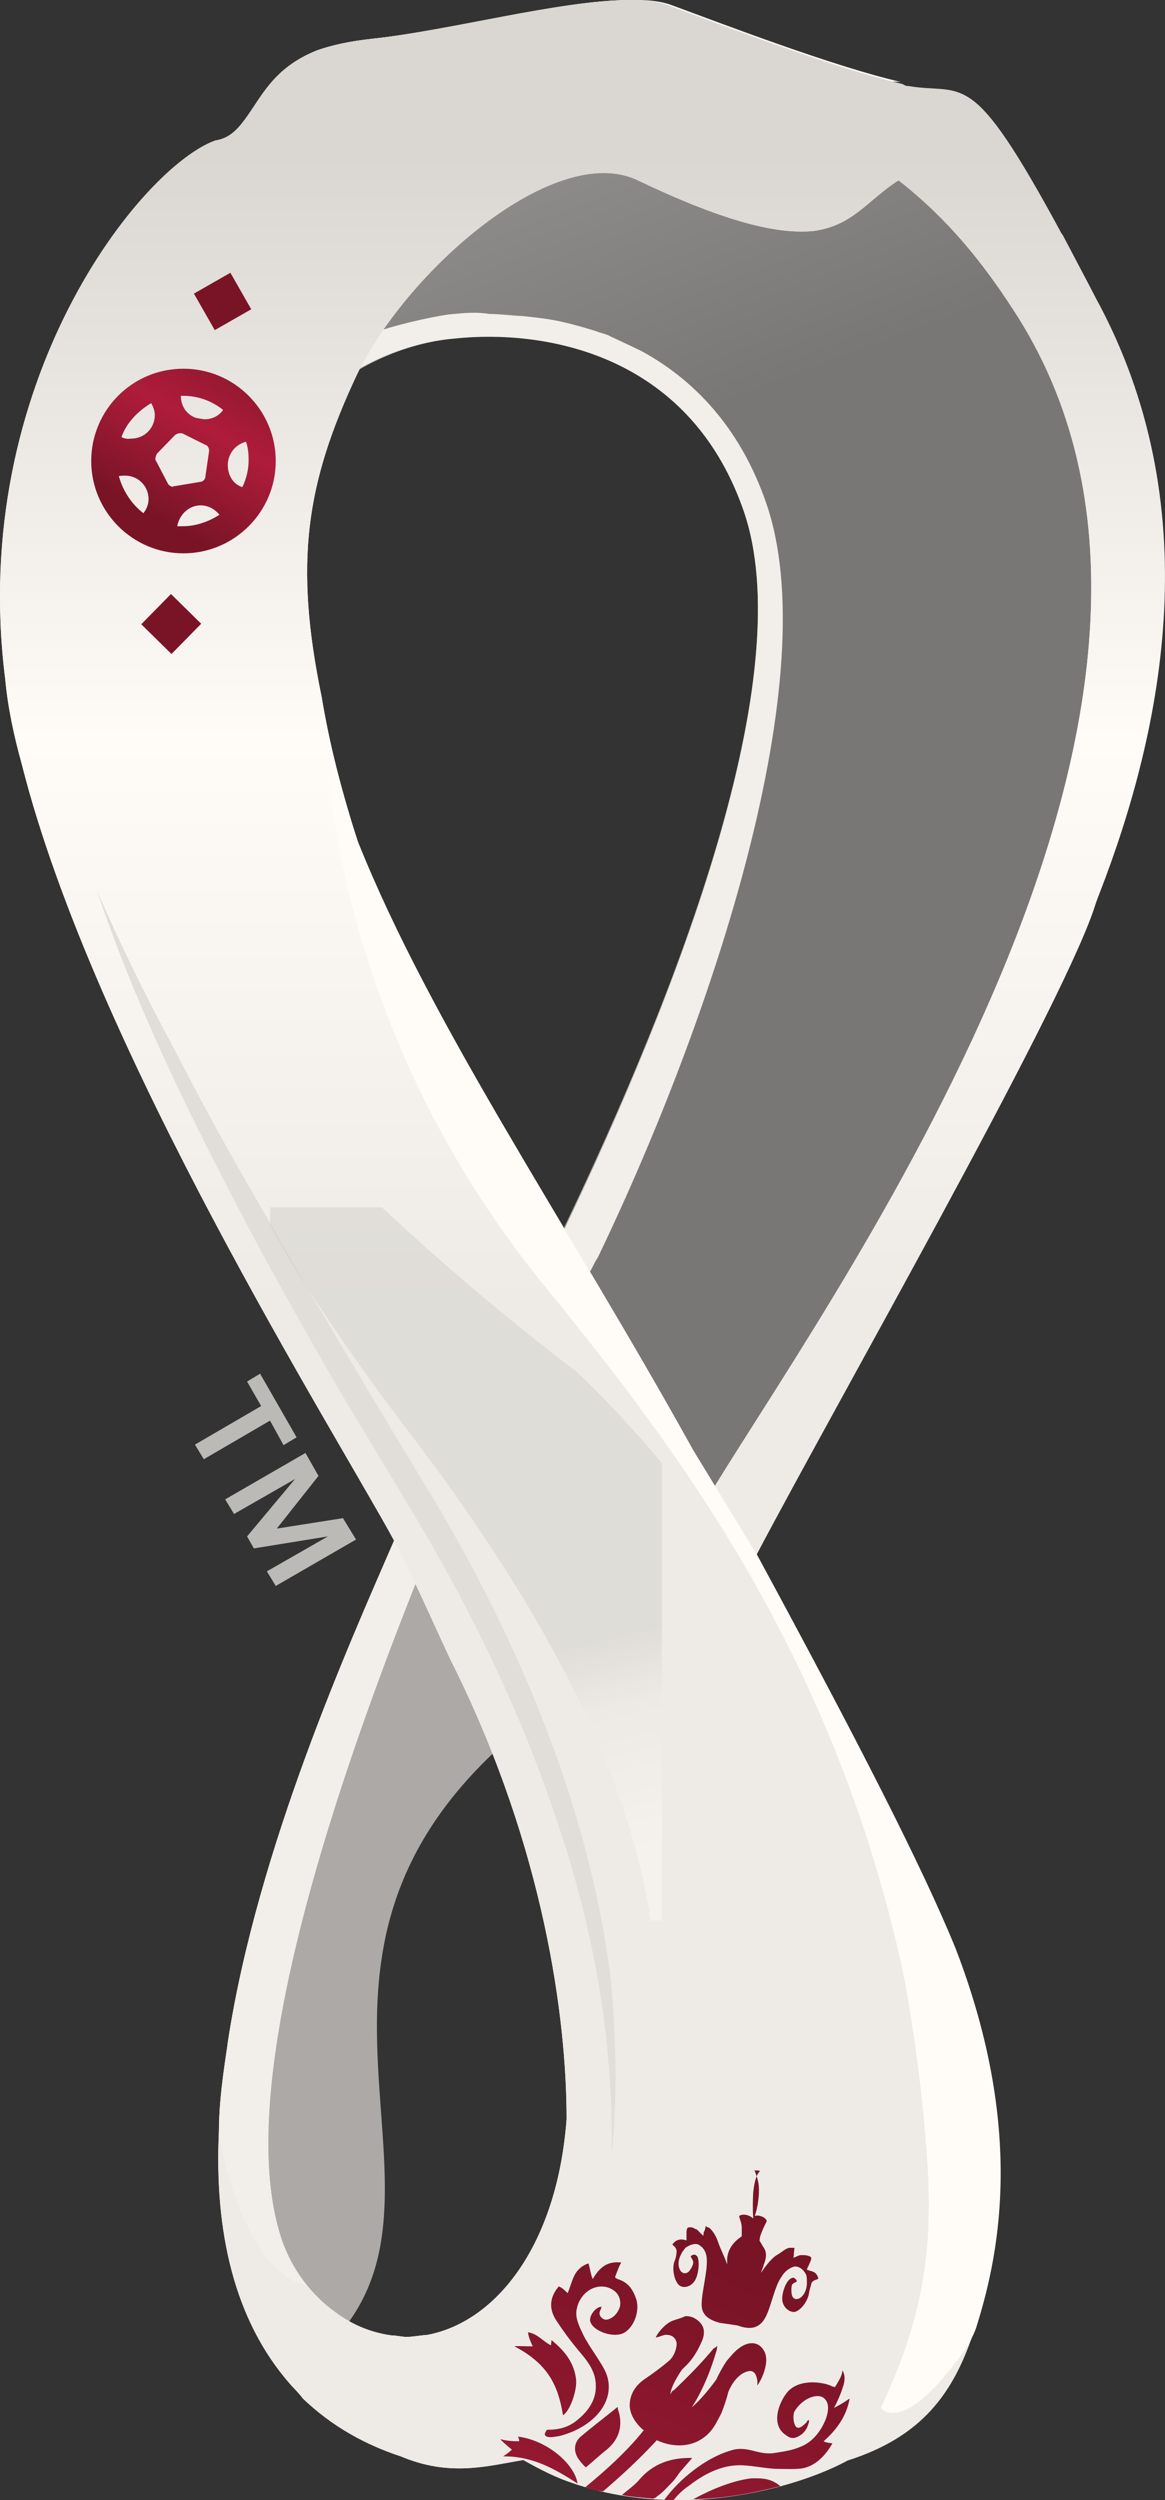 <?xml version="1.0" encoding="UTF-8"?>
<svg id="Layer_2" data-name="Layer 2" xmlns="http://www.w3.org/2000/svg" xmlns:xlink="http://www.w3.org/1999/xlink" viewBox="0 0 223.5 479.4">
  <rect x="0" y="0" width="223.5" height="479.4" fill="#333333" stroke="none"/>
  <defs>
    <style>
      .cls-1 {
        fill: url(#linear-gradient-2);
      }

      .cls-2 {
        clip-path: url(#clippath-11);
      }

      .cls-3 {
        fill: url(#linear-gradient-17);
      }

      .cls-4 {
        opacity: .43;
      }

      .cls-5 {
        fill: url(#linear-gradient-15);
      }

      .cls-6 {
        fill: url(#linear-gradient-14);
      }

      .cls-7 {
        fill: url(#linear-gradient-6);
      }

      .cls-8 {
        clip-path: url(#clippath-2);
      }

      .cls-9 {
        fill: #f2efea;
      }

      .cls-10 {
        clip-path: url(#clippath-6);
      }

      .cls-11 {
        fill: url(#linear-gradient-11);
      }

      .cls-12 {
        fill: #e1deda;
      }

      .cls-13 {
        clip-path: url(#clippath-7);
      }

      .cls-14 {
        clip-path: url(#clippath-1);
      }

      .cls-15 {
        clip-path: url(#clippath-4);
      }

      .cls-16 {
        fill: url(#linear-gradient-10);
      }

      .cls-17 {
        fill: #fffbf7;
      }

      .cls-18 {
        fill: url(#linear-gradient-16);
      }

      .cls-19 {
        fill: url(#linear-gradient-5);
      }

      .cls-20 {
        fill: #bbb8b5;
      }

      .cls-21 {
        clip-path: url(#clippath-9);
      }

      .cls-22 {
        clip-path: url(#clippath);
      }

      .cls-23 {
        fill: none;
      }

      .cls-24 {
        clip-path: url(#clippath-3);
      }

      .cls-25 {
        fill: url(#linear-gradient-7);
      }

      .cls-26 {
        fill: #bcbab7;
      }

      .cls-27 {
        clip-path: url(#clippath-8);
      }

      .cls-28 {
        fill: url(#linear-gradient-9);
      }

      .cls-29 {
        fill: #aca9a6;
      }

      .cls-30 {
        fill: url(#linear-gradient-3);
      }

      .cls-31 {
        clip-path: url(#clippath-5);
      }

      .cls-32 {
        fill: url(#linear-gradient);
      }

      .cls-33 {
        clip-path: url(#clippath-10);
      }

      .cls-34 {
        fill: url(#linear-gradient-4);
      }

      .cls-35 {
        fill: url(#linear-gradient-8);
      }

      .cls-36 {
        fill: #ccc9c6;
      }

      .cls-37 {
        fill: url(#linear-gradient-12);
      }

      .cls-38 {
        fill: url(#linear-gradient-13);
      }
    </style>
    <clipPath id="clippath">
      <path class="cls-23" d="M101.3,30.6h-1c-13.2,1.3-23.7,11.9-30.7,26.9h0c-2.5,5.2-4.5,10.9-6,17h0c1.5-1.3,3.5-2.7,5.7-4h0c4.7-2.7,11.2-5.2,18.5-5.8h0c16.5-1.7,44.4,2.5,55.1,32.6h0c11.4,31.8-12.9,93.7-34.4,138.6h0c10.5,18.2,16.9,29.7,28.7,49.1h0s51.3-78.1,51.9-79.3h0c16.4-32.7,25.3-73,22.9-105.2h0c-3.9-51.8-36.2-66.9-36.6-67.4h0c-.8,.4-1.7,.8-2.7,1.3h0c-11.4,6.8-11.7,17.7-51.4-1.2h0c-4.2-2-9.8-2.5-14.7-2.5h0c-2-.2-3.8-.2-5.3-.1"/>
    </clipPath>
    <linearGradient id="linear-gradient" x1="-2461.93" y1="-959.01" x2="-2459.64" y2="-959.01" gradientTransform="translate(51671.69 -53866.81) rotate(-67.66) scale(28.3)" gradientUnits="userSpaceOnUse">
      <stop offset="0" stop-color="#858380"/>
      <stop offset="1" stop-color="#a19f9c"/>
    </linearGradient>
    <clipPath id="clippath-1">
      <path class="cls-23" d="M101.3,30.6h-1c-13.2,1.3-23.7,11.9-30.7,26.9h0c-2.5,5.2-4.5,10.9-6,17h0c1.5-1.3,3.5-2.7,5.7-4h0c4.7-2.7,11.2-5.2,18.5-5.8h0c16.5-1.7,44.4,2.5,55.1,32.6h0c11.4,31.8-12.9,93.7-34.4,138.6h0c10.5,18.2,19.5,36.7,29.7,55.3h0s54.9-95.3,55.6-96.5h0c16.4-32.7,23.4-71.2,20.7-94.8h0c-2.7-24-7.4-32.7-13.3-41.6h0c-2-3.2-25.2-24.9-25.7-25.2h0c-.8,.4-1.7,.8-2.7,1.3h0c-11.4,6.8-11.7,17.7-51.4-1.2h0c-4.2-2-9.8-2.5-14.7-2.5h0c-2.1-.2-3.9-.2-5.4-.1"/>
    </clipPath>
    <linearGradient id="linear-gradient-2" x1="-2420.58" y1="-1082.29" x2="-2418.29" y2="-1082.29" gradientTransform="translate(-6295.95 108967.02) rotate(69.27) scale(41.17)" gradientUnits="userSpaceOnUse">
      <stop offset="0" stop-color="#9d9b98"/>
      <stop offset="1" stop-color="#797775"/>
    </linearGradient>
    <clipPath id="clippath-2">
      <path class="cls-23" d="M87.1,60.2c-2.2,.1-9.7,1.7-14.2,3.2h0l-2.5,3.9-1.5,3.4c4.7-2.7,11.2-5.2,18.5-5.8h0c16.5-1.7,44.4,2.5,55.1,32.6h0c11.4,31.8-12.9,93.7-34.4,138.6h0c-.5,1-1,2-1.3,2.8h0c3.5,2.8,6.2,5.2,6.2,5.2h0c.7-1,1-2,1.7-3h0c22.2-46.2,43.9-111.9,32.2-144.9h0c-4.5-12.9-12.5-22.6-23.5-28.7h0c-.7-.4-4.8-2.3-6.3-3h0c-.7-.4-1.3-.5-2.2-.8h0c-1.3-.5-5.7-1.7-6.3-1.8h0c-2.7-.7-5.5-1-8.4-1.3h0c-2.2-.1-4.4-.4-6.3-.4h0c-2.5-.4-4.6-.2-6.8,0"/>
    </clipPath>
    <linearGradient id="linear-gradient-3" x1="-2437.03" y1="-1092.2" x2="-2434.73" y2="-1092.2" gradientTransform="translate(-45550.13 101936.62) rotate(90) scale(41.81)" gradientUnits="userSpaceOnUse">
      <stop offset="0" stop-color="#f2efea"/>
      <stop offset="1" stop-color="#f2efea"/>
    </linearGradient>
    <linearGradient id="linear-gradient-4" x1="-2378.78" y1="-926.56" x2="-2376.48" y2="-926.56" gradientTransform="translate(40784.91 -8352.94) rotate(-32.93) scale(16.29)" gradientUnits="userSpaceOnUse">
      <stop offset="0" stop-color="#faf6f2"/>
      <stop offset="1" stop-color="#fffbf7"/>
    </linearGradient>
    <clipPath id="clippath-3">
      <path class="cls-23" d="M107.8,5.7c-.8,0-41.6,2.3-46.9,4h0c-8.4,3.4-10.5,8.9-13.8,13.3h0c-2,2.7-3.5,3.5-5.3,3.9h0c1.3-.4,2.8-.7,4.5-1h0c4.7-1.2,8.7-2.8,13.3-5h0c4.2-1.8,9-4,15.4-6.5h0c3.5-1.3,10.7-4,14.5-5.2h0c3.9-1,13.5-2.7,14.5-2.8h0c1.3-.1,3.9-.5,5.2-.7h-1.4"/>
    </clipPath>
    <linearGradient id="linear-gradient-5" x1="-2323.46" y1="-986.63" x2="-2321.17" y2="-986.63" gradientTransform="translate(36184.81 15364.15) scale(15.56)" gradientUnits="userSpaceOnUse">
      <stop offset="0" stop-color="#b0aeab"/>
      <stop offset="1" stop-color="#faf6f2"/>
    </linearGradient>
    <clipPath id="clippath-4">
      <path class="cls-23" d="M172.4,34.5c.1-.1,.4-.1,.5-.4h0c6.5-4.4,19.2-6.5,30.6,10.5h0c-16.7-28.2-32.2-25.6-48.3-23h0c-10.5,1.7-21.2,3.4-32.7-3.5h0c16,10.5,34.4,25.8,49.9,16.4"/>
    </clipPath>
    <linearGradient id="linear-gradient-6" x1="-2554.47" y1="-1029.8" x2="-2552.18" y2="-1029.8" gradientTransform="translate(-42276.15 -51377.2) rotate(-151.52) scale(24.22)" gradientUnits="userSpaceOnUse">
      <stop offset="0" stop-color="#fffbf7"/>
      <stop offset=".53" stop-color="#fffbf7"/>
      <stop offset="1" stop-color="#b4b2af"/>
    </linearGradient>
    <clipPath id="clippath-5">
      <path class="cls-23" d="M120.6,0c-13.3,.1-34.2,5.8-48.9,7.4h0c-4.7,.5-8.2,1.3-11,2.3h0c10.9-2.2,12,0,43-3.5h0c.1,0,4.2-.4,5.2-.5h0c7.2-.5,14.1,0,19.9,3.2h0c7.2,3.9,14.1,5.5,20.7,6.2h0c5,.5,9.7,.5,14.3,.5h0c3,0,6.2,0,9,.1h0c-12.4-2.8-33.6-10.9-43.9-14.7h0C127.1,.3,124.7,0,122.1,0h-1.5Z"/>
    </clipPath>
    <linearGradient id="linear-gradient-7" x1="-2376.91" y1="-1008.71" x2="-2374.62" y2="-1008.71" gradientTransform="translate(61756.61 26190.18) scale(25.96)" gradientUnits="userSpaceOnUse">
      <stop offset="0" stop-color="#ccc9c6"/>
      <stop offset="1" stop-color="#faf6f2"/>
    </linearGradient>
    <clipPath id="clippath-6">
      <path class="cls-23" d="M26.8,44.8C5.8,73.5,.6,120.1,9,144.8h0c10.7,31.5,15.5,47.3,42.1,89.5h0c2.5,3.9-13.7-60.8-17.2-76.5h0c-3.2-14.3-13-73.1,7.6-119.4h0c2-4.4,4.2-9,6.5-13h0c-8.3,4.4-15.3,11.4-21.2,19.4"/>
    </clipPath>
    <linearGradient id="linear-gradient-8" x1="-2442.7" y1="-1085.5" x2="-2440.41" y2="-1085.5" gradientTransform="translate(-59034.95 114663.24) rotate(93.3) scale(48.25)" gradientUnits="userSpaceOnUse">
      <stop offset="0" stop-color="#fffbf7"/>
      <stop offset="1" stop-color="#fffbf7"/>
    </linearGradient>
    <clipPath id="clippath-7">
      <path class="cls-23" d="M69.7,201.6c-.4-1.8-.7-2.8-.7-2.8h0c.2,0,.4,.9,.7,2.8m-1.3,81.1c1,1.8,1.8,3.2,2.8,4.8h0c.4,.7,.8,1.5,1.3,2.3h0c35.5,62.1,91.3,107.5,59.9,156.6h0c-2.8,4.4-5.7,8.9-10.5,13.2h0c5.7-4.7,10.1-4.2,14.1-3.5h0c4.2,.7,7.9,1.2,11.9-4.4h0c1.2-1.5,2.7-4,4-7.4h0c.7-1.7,1.3-3.6,2-6h0s17,23,33.7,6.3h0c5.7-18.7,7.9-46.9-17-77.5h0c-28.4-34.9-46.1-38.4-69-77.6h0c-18.2-31-29.1-76.1-31.8-87.8h0c2.6,12.6,12.3,63.6-1.4,81"/>
    </clipPath>
    <linearGradient id="linear-gradient-9" x1="-2383.77" y1="-1005.15" x2="-2381.48" y2="-1005.15" gradientTransform="translate(67811.94 28894.15) scale(28.42)" gradientUnits="userSpaceOnUse">
      <stop offset="0" stop-color="#dad7d3"/>
      <stop offset="1" stop-color="#faf6f2"/>
    </linearGradient>
    <clipPath id="clippath-8">
      <path class="cls-23" d="M35.2,59.1c-5.2,22.6-8.4,55.4-3.2,89.1h0c2.2,14.7,13.2,46.8,15.5,62.3h0c-6.3-49.4-29.7-143.9,45.6-179.8h0c-17.9,4.4-53.3,30.8-57.9,28.4"/>
    </clipPath>
    <linearGradient id="linear-gradient-10" x1="-2515.44" y1="-927.35" x2="-2513.15" y2="-927.35" gradientTransform="translate(14357.92 -45994.5) rotate(-93.03) scale(18.02)" gradientUnits="userSpaceOnUse">
      <stop offset="0" stop-color="#bbb8b5"/>
      <stop offset="1" stop-color="#faf6f2"/>
    </linearGradient>
    <clipPath id="clippath-9">
      <path class="cls-23" d="M120.6,0c-13.3,.1-34.2,5.8-48.9,7.4h0c-4.7,.5-8.2,1.3-11,2.3h0c-8.4,3.4-10.5,8.9-13.8,13.3h0c-2,2.7-3.5,3.5-5.3,3.9h-.2C27.2,31.9-6.2,73.3,1,130.2h0c.5,5.5,1.7,11,3.2,16.4h0c13.8,54.6,60.1,128,71.4,148.8h0c-8.4,19.4-26.2,58.9-31.9,96.2h0c-.1,1.3-1.7,9.8-1.7,17h0c-.9,19,2.8,36.3,13.8,48.7h0s2.2,2.3,2.2,2.5h0c5.7,5.5,12.2,9,18.9,11.2h0c9.5,4,16.7,1.8,23.5,.7h0c3.2,1.8,6.3,3.4,9.7,4.5h0c19.9,6.8,42.1,1.3,52.4-4.5h0c14.1-4.5,20.4-12.7,24.4-25.3h0c4-12,10.2-36.4-3.6-72.5h0c-6.3-15.7-18.9-40.1-38.2-75.7h0l-.1-.1c15.4-29.4,57-102.2,64.5-123.4h0c.4-1.2,.7-2.2,1.2-3.4h0c12.5-32.2,20.9-74.8-.7-114.3h0c-1-2-5-9.5-6.3-12h0c-.4-.5-.5-.8-.5-.8h0c-17.3-31.9-18.1-25.9-28.9-27.7h0c-.4,0-.8-.1-1.2-.4h0c-12.4-2.8-33.6-10.9-43.9-14.7h0c-1.8-.7-4.2-1-6.8-1h-1.7l-.1-.4h0Zm13.7,280.4c-.7-1.2-1.3-2.2-1.8-3.2h0c-23.9-43-49.7-80.5-63.8-115.7h0c-3.2-9.5-5.5-18.9-7-27.9h0c-5.3-25.7-3-40.9,6.7-61.6h0c9.5-20,38.1-45.1,54-37.4h0c17.6,8.4,27.2,10.3,33.6,9.7h0c6.2-.8,9.2-4.2,13.2-7.4h0c.8-.7,2.8-2.2,3.2-2.3h0c9.5,7.4,16.2,15.9,21.8,24.5h0c48.1,72.8-31.4,184.2-57.1,225.9h0c-1.7-3.1-2.8-4.6-2.8-4.6m-59.2,167.4c-3.6-.5-7.2-1.8-10.7-4.4h0c-4.8-3.4-8.4-8.4-10.3-13.8h0c-5.7-16.9-4.4-50.3,25.6-125.9h0c3.2,6.8,6,13.2,7.4,15.9h0c17.3,35,21.6,67.4,21.6,86.7h0c-1.8,24.2-13.5,38.9-26.7,41.4h0c-1.5,.1-2.8,.4-4.2,.4h0c-1.1-.1-1.9-.3-2.7-.3"/>
    </clipPath>
    <linearGradient id="linear-gradient-11" x1="-2448.97" y1="-1063.29" x2="-2446.67" y2="-1063.29" gradientTransform="translate(-102755.87 236965.69) rotate(90) scale(96.74)" gradientUnits="userSpaceOnUse">
      <stop offset="0" stop-color="#dad7d3"/>
      <stop offset=".51" stop-color="#fffbf7"/>
      <stop offset="1" stop-color="#eeebe7"/>
    </linearGradient>
    <clipPath id="clippath-10">
      <path class="cls-23" d="M121.3,0c-13.2,0-34.7,5.8-49.6,7.4h0c-4.7,.5-8.2,1.3-11,2.3h0c-8.4,3.4-10.5,8.9-13.8,13.3h0c-2,2.7-3.5,3.5-5.3,3.9h-.2C27.2,31.9-6.2,73.3,1,130.2h0c.5,5.5,1.7,11,3.2,16.4h0c13.8,54.6,60.1,128,71.4,148.8h0c-8.4,19.4-26.2,58.9-31.9,96.2h0c-.1,1.3-1.7,9.8-1.7,17h0c-.9,19,2.8,36.2,13.8,48.7h0s2.2,2.3,2.2,2.5h0c5.7,5.5,12.2,9,18.9,11.2h0c9.5,4,16.7,1.8,23.5,.7h0c3.2,1.8,6.3,3.4,9.7,4.5h0c6.7,2.3,13.7,3.2,20.5,3.2h0c13-.1,25.2-3.9,32-7.6h0c14.1-4.5,20.4-12.7,24.4-25.3h0c4-12,10.2-36.4-3.6-72.5h0c-6.3-15.7-18.9-40.1-38.2-75.7h0l-.1-.1c15.5-29.4,57.1-102.2,64.6-123.4h0c.4-1.2,.7-2.2,1.2-3.4h0c12.5-32.2,20.9-74.8-.7-114.3h0c-1-2-5-9.5-6.3-12h0c-.4-.5-.5-.8-.5-.8h0c-17.3-31.9-18.1-25.9-28.9-27.7h0c-.4,0-.8-.1-1.2-.4h0c-12.4-2.8-33.6-10.9-43.9-14.7h0c-2.4-1.1-4.9-1.5-8.1-1.5h0Zm13,280.4c-.7-1.2-1.3-2.2-1.8-3.2h0c-23.9-43-49.7-80.5-63.8-115.7h0c-3.2-9.5-5.5-18.9-7-27.9h0c-5.3-25.7-3-40.9,6.7-61.6h0c9.5-20,38.1-45.1,54-37.4h0c17.6,8.4,27.2,10.3,33.6,9.7h0c6.2-.8,9.2-4.2,13.2-7.4h0c.8-.7,2.8-2.2,3.2-2.3h0c9.5,7.4,16.2,15.9,21.8,24.5h0c48.1,72.8-31.4,184.2-57.1,225.9h0c-1.7-3.1-2.8-4.6-2.8-4.6m-59.2,167.4c-3.6-.5-7.2-1.8-10.7-4.4h0c-4.8-3.4-8.4-8.4-10.3-13.8h0c-5.7-16.9-4.4-50.3,25.6-125.9h0c3.2,6.8,6,13.2,7.4,15.9h0c17.3,35,21.6,67.4,21.6,86.7h0c-1.8,24.2-13.5,38.9-26.7,41.4h0c-1.5,.1-2.8,.4-4.2,.4h0c-1.1-.1-1.9-.3-2.7-.3"/>
    </clipPath>
    <linearGradient id="linear-gradient-12" x1="-2449.11" y1="-1063.29" x2="-2446.82" y2="-1063.29" gradientTransform="translate(-102755.72 236954.71) rotate(90) scale(96.74)" xlink:href="#linear-gradient-11"/>
    <clipPath id="clippath-11">
      <rect class="cls-23" x="51.8" y="231.5" width="75.2" height="136.8"/>
    </clipPath>
    <linearGradient id="linear-gradient-13" x1="-2485.12" y1="-1009.47" x2="-2482.83" y2="-1009.47" gradientTransform="translate(22730.81 -151855.92) rotate(-103.67) scale(57.4)" gradientUnits="userSpaceOnUse">
      <stop offset="0" stop-color="#faf6f2"/>
      <stop offset=".51" stop-color="#fffbf7"/>
      <stop offset=".68" stop-color="#fffbf7"/>
      <stop offset=".9" stop-color="#ebe7e3"/>
      <stop offset="1" stop-color="#ccc9c6"/>
    </linearGradient>
    <linearGradient id="linear-gradient-14" x1="-2474.13" y1="-1164.69" x2="-2471.84" y2="-1164.69" gradientTransform="translate(-40979.52 28473.47) rotate(120.09) scale(18.25)" gradientUnits="userSpaceOnUse">
      <stop offset="0" stop-color="#791426"/>
      <stop offset=".53" stop-color="#af1c3b"/>
      <stop offset="1" stop-color="#791426"/>
    </linearGradient>
    <linearGradient id="linear-gradient-15" x1="-2474.13" y1="-1164.4" x2="-2471.84" y2="-1164.4" gradientTransform="translate(-40985.53 28473.58) rotate(120.09) scale(18.25)" xlink:href="#linear-gradient-14"/>
    <linearGradient id="linear-gradient-16" x1="-2474.13" y1="-1165.11" x2="-2471.84" y2="-1165.11" gradientTransform="translate(-40973.32 28475.7) rotate(120.09) scale(18.25)" xlink:href="#linear-gradient-14"/>
    <linearGradient id="linear-gradient-17" x1="-2460.98" y1="-1014.29" x2="-2458.69" y2="-1014.29" gradientTransform="translate(168212.14 -166176.33) rotate(-67.17) scale(88.98)" xlink:href="#linear-gradient-14"/>
  </defs>
  <g id="Layer_1-2" data-name="Layer 1">
    <g id="g74">
      <path id="path76" class="cls-29" d="M96.5,334.42c-4.5-8.7-14.3-27.5-16.4-32-22.9,44.4-28.4,93.8-28.9,108.2,.1,11,0,27.7,15.5,34.9,20.9-28.3-15.5-70.3,29.8-111.1"/>
    </g>
    <g id="g78">
      <path id="path80" class="cls-29" d="M148.8,186.02c5.3-26.6,18.7-49.1,1.7-86-13.8-30.4-37.9-41.2-63.1-35.4h0c16.5-1.7,44.4,2.5,55.1,32.6,11.4,31.8-12.9,93.7-34.4,138.4-.5,1-1,2.2-1.5,3.2,10.5,18.2,19,33.9,29.2,52.3,0,0,13.8-22.2,19.5-32.4-11.4-27.1-9.7-56.2-6.5-72.7"/>
    </g>
    <g id="g82">
      <path id="path84" class="cls-26" d="M214.26,99.72v-4c-.1-4-.5-7.4-.8-10.2-.4-2.8-.8-4.8-1.3-6.3-2-6-6.8-13.2-12.2-20-10.7-13.5-24-25.9-24.5-26.2-.8,.4-1.7,.8-2.7,1.3-11.4,6.8-11.2,16.2-50.9-2.8-6-2.8-15.4-1-20.5-.7,39.9,29.5,84,28.3,112.9,68.9"/>
    </g>
    <g id="g86">
      <path id="path88" class="cls-36" d="M183.38,211.84c1.5-2.3,2.8-4.5,4.2-6.3,1.5-2.5,2.8-4.8,4.2-7.5,.7-1.2,1.2-2.3,1.8-3.5,16.4-32.7,20.9-71.2,20.7-94.8-20.4-59.3-80-32.9-99-69.8-.4,0-14.5,.8-14.9,.8,1,1.2,1.8,2.3,2.8,3.5,7.5,8.7,25.2,26.2,44.3,30.6,19,4.5,35,7.2,51.1,31.2,16,24-1,57.8-16,90.8-6,13.2-6.7,26.6-7.5,39.5,2.5-3.4,3-7.4,5.8-11.2,.9-1,1.7-2.1,2.5-3.3"/>
    </g>
    <g id="g90">
      <path id="path92" class="cls-20" d="M198.69,96.09c-16-24-32-26.7-51.1-31.2-19-4.5-36.7-22.1-44.3-30.6-1-1.2-2-2.3-2.8-3.5-13.2,1.3-23.7,11.9-30.7,26.9-2.5,5.2-4.5,10.9-6.2,16.9,5.3-4.5,14.2-8.9,24.2-9.8,25.2-5.7,49.1,5.2,63.1,35.4,16.9,36.9,3.6,59.4-1.8,86-3.4,16.5-5,45.6,6.7,72.8,4-7.2,8.5-17.2,19.5-32.4,.8-13.2,1.5-26.4,7.5-39.5,14.8-33.4,32-67.1,15.9-91"/>
    </g>
    <g class="cls-22">
      <g id="g96">
        <g id="g102">
          <g id="g138">
            <g id="g140">
              <path id="path148" class="cls-32" d="M101.3,30.6h-1c-13.2,1.3-23.7,11.9-30.7,26.9h0c-2.5,5.2-4.5,10.9-6,17h0c1.5-1.3,3.5-2.7,5.7-4h0c4.7-2.7,11.2-5.2,18.5-5.8h0c16.5-1.7,44.4,2.5,55.1,32.6h0c11.4,31.8-12.9,93.7-34.4,138.6h0c10.5,18.2,16.9,29.7,28.7,49.1h0s51.3-78.1,51.9-79.3h0c16.4-32.7,25.3-73,22.9-105.2h0c-3.9-51.8-36.2-66.9-36.6-67.4h0c-.8,.4-1.7,.8-2.7,1.3h0c-11.4,6.8-11.7,17.7-51.4-1.2h0c-4.2-2-9.8-2.5-14.7-2.5h0c-2-.2-3.8-.2-5.3-.1"/>
            </g>
          </g>
        </g>
      </g>
    </g>
    <g class="cls-14">
      <g id="g164">
        <g id="g170">
          <g id="g206">
            <g id="g208">
              <path id="path216" class="cls-1" d="M101.3,30.6h-1c-13.2,1.3-23.7,11.9-30.7,26.9h0c-2.5,5.2-4.5,10.9-6,17h0c1.5-1.3,3.5-2.7,5.7-4h0c4.7-2.7,11.2-5.2,18.5-5.8h0c16.5-1.7,44.4,2.5,55.1,32.6h0c11.4,31.8-12.9,93.7-34.4,138.6h0c10.5,18.2,19.5,36.7,29.7,55.3h0s54.9-95.3,55.6-96.5h0c16.4-32.7,23.4-71.2,20.7-94.8h0c-2.7-24-7.4-32.7-13.3-41.6h0c-2-3.2-25.2-24.9-25.7-25.2h0c-.8,.4-1.7,.8-2.7,1.3h0c-11.4,6.8-11.7,17.7-51.4-1.2h0c-4.2-2-9.8-2.5-14.7-2.5h0c-2.1-.2-3.9-.2-5.4-.1"/>
            </g>
          </g>
        </g>
      </g>
    </g>
    <g class="cls-8">
      <g id="g528">
        <g id="g534">
          <g id="g568">
            <g id="g570">
              <path id="path578" class="cls-30" d="M87.1,60.2c-2.2,.1-9.7,1.7-14.2,3.2h0l-2.5,3.9-1.5,3.4c4.7-2.7,11.2-5.2,18.5-5.8h0c16.5-1.7,44.4,2.5,55.1,32.6h0c11.4,31.8-12.9,93.7-34.4,138.6h0c-.5,1-1,2-1.3,2.8h0c3.5,2.8,6.2,5.2,6.2,5.2h0c.7-1,1-2,1.7-3h0c22.2-46.2,43.9-111.9,32.2-144.9h0c-4.5-12.9-12.5-22.6-23.5-28.7h0c-.7-.4-4.8-2.3-6.3-3h0c-.7-.4-1.3-.5-2.2-.8h0c-1.3-.5-5.7-1.7-6.3-1.8h0c-2.7-.7-5.5-1-8.4-1.3h0c-2.2-.1-4.4-.4-6.3-.4h0c-2.5-.4-4.6-.2-6.8,0"/>
            </g>
          </g>
        </g>
      </g>
    </g>
    <g id="g602">
      <g id="g608">
        <g id="g610">
          <path id="path618-8" class="cls-34" d="M84.2,12c-3.2,1.2-5.8,2.3-7.9,3.4h0c-25.7,14.2-33.1,28.4-34.2,29.6h0c-.7,5-1.8,8.7-2.3,14.9h0c4.7,2.5,27.7-2,43-14.1h0c1.8-1.7,3.9-3.2,6-4.5h0c.8-.7,1.5-1,2.2-1.5h0c.1,0,.1-.1,.4-.4h0c8.7-7.9,19-27,28.7-22.2h0c.8,.4,1.5,.7,2.3,1h0c-1.2-.7-2.3-1.3-3.5-2h0c-6.8-3.6-14.2-6.3-22.2-6.3h0c-3.9-.2-8.1,.7-12.5,2.1"/>
        </g>
      </g>
    </g>
    <g class="cls-24">
      <g id="g650">
        <g id="g656">
          <g id="g692-2">
            <g id="g694-3">
              <path id="path702" class="cls-19" d="M107.8,5.7c-.8,0-41.6,2.3-46.9,4h0c-8.4,3.4-10.5,8.9-13.8,13.3h0c-2,2.7-3.5,3.5-5.3,3.9h0c1.3-.4,2.8-.7,4.5-1h0c4.7-1.2,8.7-2.8,13.3-5h0c4.2-1.8,9-4,15.4-6.5h0c3.5-1.3,10.7-4,14.5-5.2h0c3.9-1,13.5-2.7,14.5-2.8h0c1.3-.1,3.9-.5,5.2-.7h-1.4"/>
            </g>
          </g>
        </g>
      </g>
    </g>
    <g class="cls-15">
      <g id="g734">
        <g id="g740">
          <g id="g780">
            <g id="g782">
              <path id="path792" class="cls-7" d="M172.4,34.5c.1-.1,.4-.1,.5-.4h0c6.5-4.4,19.2-6.5,30.6,10.5h0c-16.7-28.2-32.2-25.6-48.3-23h0c-10.5,1.7-21.2,3.4-32.7-3.5h0c16,10.5,34.4,25.8,49.9,16.4"/>
            </g>
          </g>
        </g>
      </g>
    </g>
    <g class="cls-31">
      <g id="g812-9">
        <g id="g818-2">
          <g id="g854">
            <g id="g856">
              <path id="path864" class="cls-25" d="M120.6,0c-13.3,.1-34.2,5.8-48.9,7.4h0c-4.7,.5-8.2,1.3-11,2.3h0c10.9-2.2,12,0,43-3.5h0c.1,0,4.2-.4,5.2-.5h0c7.2-.5,14.1,0,19.9,3.2h0c7.2,3.9,14.1,5.5,20.7,6.2h0c5,.5,9.7,.5,14.3,.5h0c3,0,6.2,0,9,.1h0c-12.4-2.8-33.6-10.9-43.9-14.7h0C127.1,.3,124.7,0,122.1,0h-1.5Z"/>
            </g>
          </g>
        </g>
      </g>
    </g>
    <g class="cls-10">
      <g id="g912">
        <g id="g918">
          <g id="g954">
            <g id="g956">
              <path id="path964" class="cls-35" d="M26.8,44.8C5.8,73.5,.6,120.1,9,144.8h0c10.7,31.5,15.5,47.3,42.1,89.5h0c2.5,3.9-13.7-60.8-17.2-76.5h0c-3.2-14.3-13-73.1,7.6-119.4h0c2-4.4,4.2-9,6.5-13h0c-8.3,4.4-15.3,11.4-21.2,19.4"/>
            </g>
          </g>
        </g>
      </g>
    </g>
    <g class="cls-13">
      <g id="g1012">
        <g id="g1018">
          <g id="g1054">
            <g id="g1056">
              <path id="path1064" class="cls-28" d="M69.7,201.6c-.4-1.8-.7-2.8-.7-2.8h0c.2,0,.4,.9,.7,2.8m-1.3,81.1c1,1.8,1.8,3.2,2.8,4.8h0c.4,.7,.8,1.5,1.3,2.3h0c35.5,62.1,91.3,107.5,59.9,156.6h0c-2.8,4.4-5.7,8.9-10.5,13.2h0c5.7-4.7,10.1-4.2,14.1-3.5h0c4.2,.7,7.9,1.2,11.9-4.4h0c1.2-1.5,2.7-4,4-7.4h0c.7-1.7,1.3-3.6,2-6h0s17,23,33.7,6.3h0c5.7-18.7,7.9-46.9-17-77.5h0c-28.4-34.9-46.1-38.4-69-77.6h0c-18.2-31-29.1-76.1-31.8-87.8h0c2.6,12.6,12.3,63.6-1.4,81"/>
            </g>
          </g>
        </g>
      </g>
    </g>
    <g class="cls-27">
      <g id="g1068">
        <g id="g1074-5">
          <g id="g1110">
            <g id="g1112">
              <path id="path1120" class="cls-16" d="M35.2,59.1c-5.2,22.6-8.4,55.4-3.2,89.1h0c2.2,14.7,13.2,46.8,15.5,62.3h0c-6.3-49.4-29.7-143.9,45.6-179.8h0c-17.9,4.4-53.3,30.8-57.9,28.4"/>
            </g>
          </g>
        </g>
      </g>
    </g>
    <g class="cls-21">
      <g id="g1124">
        <g id="g1130">
          <g id="g1170">
            <g id="g1172-6">
              <path id="path1182" class="cls-11" d="M120.6,0c-13.3,.1-34.2,5.8-48.9,7.4h0c-4.7,.5-8.2,1.3-11,2.3h0c-8.4,3.4-10.5,8.9-13.8,13.3h0c-2,2.7-3.5,3.5-5.3,3.9h-.2C27.2,31.9-6.2,73.3,1,130.2h0c.5,5.5,1.7,11,3.2,16.4h0c13.8,54.6,60.1,128,71.4,148.8h0c-8.4,19.4-26.2,58.9-31.9,96.2h0c-.1,1.3-1.7,9.8-1.7,17h0c-.9,19,2.8,36.3,13.8,48.7h0s2.2,2.3,2.2,2.5h0c5.7,5.5,12.2,9,18.9,11.2h0c9.5,4,16.7,1.8,23.5,.7h0c3.2,1.8,6.3,3.4,9.7,4.5h0c19.9,6.8,42.1,1.3,52.4-4.5h0c14.1-4.5,20.4-12.7,24.4-25.3h0c4-12,10.2-36.4-3.6-72.5h0c-6.3-15.7-18.9-40.1-38.2-75.7h0l-.1-.1c15.4-29.4,57-102.2,64.5-123.4h0c.4-1.2,.7-2.2,1.2-3.4h0c12.5-32.2,20.9-74.8-.7-114.3h0c-1-2-5-9.5-6.3-12h0c-.4-.5-.5-.8-.5-.8h0c-17.3-31.9-18.1-25.9-28.9-27.7h0c-.4,0-.8-.1-1.2-.4h0c-12.4-2.8-33.6-10.9-43.9-14.7h0c-1.8-.7-4.2-1-6.8-1h-1.7l-.1-.4h0Zm13.7,280.4c-.7-1.2-1.3-2.2-1.8-3.2h0c-23.9-43-49.7-80.5-63.8-115.7h0c-3.2-9.5-5.5-18.9-7-27.9h0c-5.3-25.7-3-40.9,6.7-61.6h0c9.5-20,38.1-45.1,54-37.4h0c17.6,8.4,27.2,10.3,33.6,9.7h0c6.2-.8,9.2-4.2,13.2-7.4h0c.8-.7,2.8-2.2,3.2-2.3h0c9.5,7.4,16.2,15.9,21.8,24.5h0c48.1,72.8-31.4,184.2-57.1,225.9h0c-1.7-3.1-2.8-4.6-2.8-4.6m-59.2,167.4c-3.6-.5-7.2-1.8-10.7-4.4h0c-4.8-3.4-8.4-8.4-10.3-13.8h0c-5.7-16.9-4.4-50.3,25.6-125.9h0c3.2,6.8,6,13.2,7.4,15.9h0c17.3,35,21.6,67.4,21.6,86.7h0c-1.8,24.2-13.5,38.9-26.7,41.4h0c-1.5,.1-2.8,.4-4.2,.4h0c-1.1-.1-1.9-.3-2.7-.3"/>
            </g>
          </g>
        </g>
      </g>
    </g>
    <g class="cls-33">
      <g id="g1186">
        <g id="g1192">
          <g id="g1232-4">
            <g id="g1234-8">
              <path id="path1244" class="cls-37" d="M121.3,0c-13.2,0-34.7,5.8-49.6,7.4h0c-4.7,.5-8.2,1.3-11,2.3h0c-8.4,3.4-10.5,8.9-13.8,13.3h0c-2,2.7-3.5,3.5-5.3,3.9h-.2C27.2,31.9-6.2,73.3,1,130.2h0c.5,5.5,1.7,11,3.2,16.4h0c13.8,54.6,60.1,128,71.4,148.8h0c-8.4,19.4-26.2,58.9-31.9,96.2h0c-.1,1.3-1.7,9.8-1.7,17h0c-.9,19,2.8,36.2,13.8,48.7h0s2.2,2.3,2.2,2.5h0c5.7,5.5,12.2,9,18.9,11.2h0c9.5,4,16.7,1.8,23.5,.7h0c3.2,1.8,6.3,3.4,9.7,4.5h0c6.7,2.3,13.7,3.2,20.5,3.2h0c13-.1,25.2-3.9,32-7.6h0c14.1-4.5,20.4-12.7,24.4-25.3h0c4-12,10.2-36.4-3.6-72.5h0c-6.3-15.7-18.9-40.1-38.2-75.7h0l-.1-.1c15.5-29.4,57.1-102.2,64.6-123.4h0c.4-1.2,.7-2.2,1.2-3.4h0c12.5-32.2,20.9-74.8-.7-114.3h0c-1-2-5-9.5-6.3-12h0c-.4-.5-.5-.8-.5-.8h0c-17.3-31.9-18.1-25.9-28.9-27.7h0c-.4,0-.8-.1-1.2-.4h0c-12.4-2.8-33.6-10.9-43.9-14.7h0c-2.4-1.1-4.9-1.5-8.1-1.5h0Zm13,280.4c-.7-1.2-1.3-2.2-1.8-3.2h0c-23.9-43-49.7-80.5-63.8-115.7h0c-3.2-9.5-5.5-18.9-7-27.9h0c-5.3-25.7-3-40.9,6.7-61.6h0c9.5-20,38.1-45.1,54-37.4h0c17.6,8.4,27.2,10.3,33.6,9.7h0c6.2-.8,9.2-4.2,13.2-7.4h0c.8-.7,2.8-2.2,3.2-2.3h0c9.5,7.4,16.2,15.9,21.8,24.5h0c48.1,72.8-31.4,184.2-57.1,225.9h0c-1.7-3.1-2.8-4.6-2.8-4.6m-59.2,167.4c-3.6-.5-7.2-1.8-10.7-4.4h0c-4.8-3.4-8.4-8.4-10.3-13.8h0c-5.7-16.9-4.4-50.3,25.6-125.9h0c3.2,6.8,6,13.2,7.4,15.9h0c17.3,35,21.6,67.4,21.6,86.7h0c-1.8,24.2-13.5,38.9-26.7,41.4h0c-1.5,.1-2.8,.4-4.2,.4h0c-1.1-.1-1.9-.3-2.7-.3"/>
            </g>
          </g>
        </g>
      </g>
    </g>
    <g id="g1248">
      <g id="g1254">
        <path id="path1256-2" class="cls-12" d="M117.31,413.23c.5-22.2-3.6-44.1-10.7-64.8-7-20.9-16.7-40.6-28-59.4-5.7-9.5-11.5-18.9-17-28.5-5.5-9.7-10.9-19.2-16-29.1-10.2-19.5-19.9-39.5-27-60.6,4.5,10.2,9.2,20,14.5,29.7,5,9.8,10.3,19.5,15.9,29.1,10.9,19.2,22.2,38.1,33.7,57,11.4,19,21,39.3,27.5,60.6,3.2,10.7,5.7,21.6,7,32.6,1,11.2,1.3,22.4,.1,33.4"/>
      </g>
      <g id="g1258">
        <g id="g1294-9">
          <g class="cls-2">
            <g id="g1292-7" class="cls-4">
              <g id="g1290-2">
                <g id="g1288-2">
                  <g id="g1286">
                    <g id="g1284">
                      <path id="path1282" class="cls-38" d="M33,200.7c5,9.8,10.3,19.5,15.9,29.1h0c2.2,4,4.5,7.9,6.7,11.9h0c6.5,10.3,13.8,21,21.8,31.5h0c36.7,47.8,59.8,96.2,43.3,143.1h0c-3,8.5-1.5,12.5,2.3,12.7h.5c10.5-.5,36.4-27,36.7-67.1h0v-2c-.4-27.5-12.5-61.1-49.6-96.9h0C52.8,219.2,18.5,170.9,18.5,170.9h0c4.5,10.2,9.3,20,14.5,29.8"/>
                    </g>
                  </g>
                </g>
              </g>
            </g>
          </g>
        </g>
      </g>
      <g id="g1296-0">
        <path id="path1298" class="cls-9" d="M79.64,303.76c-1.3-3-2.3-5.2-4-8.4-8.4,19.4-26.2,58.9-31.9,96.2-.1,1.3-1.7,9.8-1.7,17,.1,1.3,.4,2.5,.5,3.6,5,21.7,12.9,25.3,16.2,26.1-2-2.5-3.6-5.3-4.7-8.5-5.5-16.9-4.3-50.3,25.6-126"/>
      </g>
      <g id="g1300">
        <path id="path1302" class="cls-17" d="M183.36,373.69c-6.3-15.5-18.9-40.1-38.2-75.7l-.1-.1-12.6-20.7c-23.9-43-49.7-80.5-63.8-115.7-3-9.5-5.5-18.9-7-27.9v-.2c1.3,8.7,1,17.7,3.9,31.8,5.5,26.1,17.2,54.8,39,81.5,25.6,31.4,54.6,69.8,68.1,128.8,1.7,7.5,4.4,24.5,5.3,40.1,1.2,18.9-2.3,32-9,46.1,.1,.1,4.2,5.7,16-10.9,1-1.5,1.7-2.8,2.3-4.4,3.8-12.2,10-36.6-3.9-72.7"/>
      </g>
    </g>
    <g id="g1306">
      <g id="g1312">
        <g id="g1314">
          <path id="path1324" class="cls-6" d="M17.5,88.4c0,9.7,7.9,17.7,17.7,17.7h0c9.7,0,17.7-7.9,17.7-17.7h0c0-9.7-7.9-17.7-17.7-17.7h0c-9.9,0-17.7,8-17.7,17.7m20-8.3c-1.8-.7-2.8-2.3-2.8-4.2h.5c2.8,0,5.5,1,7.6,2.7h0c-.8,1.2-2.2,1.8-3.6,1.8h0c-.7-.1-1.2-.2-1.7-.3m-14.2,3.7c1-2.8,3.2-5,5.7-6.5h0c.4,.7,.7,1.5,.7,2.3h0c0,2.5-2,4.5-4.5,4.5h0c-.8,.1-1.4,0-1.9-.3m9,9.1l-2.3-4.4c-.4-.5-.1-1,.1-1.5h0l3.4-3.5c.4-.4,1-.5,1.5-.4h0l4.4,2.2c.5,.1,.8,.8,.7,1.3h0l-.7,4.8c0,.5-.5,1-1,1h0l-4.8,.8h-.2c-.4,.3-.7,0-1.1-.3m11.4-3.7c0-2.2,1.5-4,3.5-4.5h0c.4,1.2,.5,2.3,.5,3.5h0c0,1.8-.4,3.5-1.2,5.2h0c-1.7-.5-2.8-2.2-2.8-4.2m-20.9,2.1c.4-.1,.7-.1,1.2-.1h0c2.5,0,4.5,2,4.5,4.5h0c0,1-.4,2-1,2.7h0c-2.2-1.7-3.9-4.2-4.7-7.1m11.2,9.6c.4-2.2,2.2-4,4.5-4h0c1.5,0,2.8,.8,3.6,1.8h0c-2,1.3-4.5,2.2-7,2.2h-1.1"/>
        </g>
      </g>
    </g>
    <g id="g1328">
      <g id="g1334">
        <g id="g1336">
          <path id="path1346" class="cls-5" d="M37.2,56.3l4,7,7-4-4-7-7,4Z"/>
        </g>
      </g>
    </g>
    <g id="g1350-7">
      <g id="g1356-8">
        <g id="g1358-2">
          <path id="path1368" class="cls-18" d="M27.1,119.7l5.8,5.7,5.7-5.8-5.8-5.7-5.7,5.8Z"/>
        </g>
      </g>
    </g>
    <g id="g1372">
      <g id="g1378">
        <g id="g1380">
          <path id="path1390" class="cls-3" d="M145.7,416.4c-.7,.8-1,2.2-1.2,4h0c-.1,1.8-.1,3.4,0,5h0c-.7-.7-2-1-2.7-.5h0c.1,.7,.5,1.3,.5,2.2h0v1.7h0c-1.2,.8-2.7,2.2-2.8,4.4h0v1h0c-.5-1.5-1.3-3-1.7-4.2h0c-.4-1.2-1-2.2-1.7-2.8h0c-.1-.1-.5-.1-.7-.4h0c-.1,.4-.1,.8-.4,1.2h0c0,.1,0,.4-.1,.7h0c-.5-.5-.8-.8-1.2-1.2h0c-.4-.1-.7-.4-1-.4h0c-.8-.1-1,0-1,1.2h0v1.3h0c-1.8-.7-2.7,.7-2.7,.8h0c.4,.4,.7,.5,.8,1.2h0c0,.5-.1,1.3-.4,2h0c-.5,1.3-.1,3.6,.8,4.5h0c.7,.7,2,.5,2.8-.4h0c1-1,1.3-4,.8-5h0c-.4-.5-.7-.5-1.3-.1h0c.1,.4,.5,.8,.5,1.2h0c0,.5-.4,1.2-.8,1.7h0c-.5,.5-1,.5-1.5,.1h0c-.7-.8-.7-2.2,0-3.4h0c.1-.4,.7-1,.8-1.2h0c1-.7,2.2-1,2.8-.4h0c.8,.5,1.3,1.5,1.3,2.8h0c.1,2.3-1,6.2-1,8.5h0c0,2.2,1.7,3,3.5,3.5h0c.8,.1,2.8,.4,3.4,.5h0c2.2,.8,4,.7,5.2-1.3h0c1.2-2,1.8-6,3.2-8h0c.7-1.2,1.7-1.8,2.5-2h0c.8-.1,1.8,.5,2.3,1.7h0c.1,.4,.1,1,.1,1.5h0c0,1.3-.7,2.7-1.7,3h0c-.5,.1-1,0-1.2-.8h0c-.1-.5-.1-1.3,0-1.8h0c.1-.4,.7-.5,1-.8h0c-.4-.7-.7-.8-1.2-.5h0c-1,.5-2,3.4-1.5,4.7h0c.4,1.2,1.5,1.8,2.3,1.7h0c1.3-.4,2.5-2.2,2.7-3.6h0c.1-.7,.4-1.5,.5-2h0c.4-.5,.7-.5,1.2-.7h0s0-.1,.1-.1h0c-.4-1.5-1.3-1.3-2.2-1.7h0c.1-.5,.4-.8,.5-1.2h0c.5-1,.5-1.3-.4-1.5h0c-.4-.1-.7-.1-1.2-.1h0c-.5,0-1,.4-1.5,.5h0c.1-.4,.1-.5,.1-.7h0c0-.4,.1-.8,.1-1.2h-.9c-.8,.1-1.3,.7-2.3,1.3h0c-1,.5-2.2,2-3.2,3.5h0c.1-.5,.4-1,.5-1.5h0c.7-1.7,.5-2.7-.1-3.5h0l-.7-1.2c0-.1,.1-.4,.1-.7h0c.4-1.2,.8-2,1.3-3h0c-.1-.7-1.5-1.3-2.3-1h0c.5-1.5,.8-3.2,.8-5h0c0-1.7-.5-2.8-.8-3.6h0c0-.1-.1-.1-.4-.1h0c1.6-.1,1.4,.1,1.3,.2m-32,20.6c-.4-1-.5-2-.8-3h0c-1.3,.4-2.2,1.3-2.7,2.3h0c-.5,1-.8,2.2-1.3,3.4h0c-.5-.5-1-1-1.7-1.3h0c-1.7,2-2,4.2-.5,6.5h0c1.3,2,2.7,3.9,4.2,5.7h0c1.7,2,3.4,4,3.4,6.8h0c.1,2.5-1.2,4.7-3.4,6.5h0c-1.7,1.5-3.6,2-6,2h0s-.4,.7-.4,.8h0c.1,1,2,.5,2.8,.4h0c6.7-1.7,11-6.8,9-12h0c-.8-2-3.4-5.3-4.4-7.4h0c-.8-1.7-1.7-3.4-1.2-5.2h0c.5-2.3,2.7-4.5,5.5-4h0c1.7,.4,2.8,1.5,2.8,3.2h0c0,1-.8,2.3-1.8,2.8h0c-.7,.4-1.3,.4-1.8-.1h0c-.5-.5-.5-1-.1-1.7h0q0-.1,.1-.4h0c-1,0-2.3,1.5-2.2,2.7h0c.4,2,4.7,3.5,6.7,2.2h0c1.8-1.2,2.8-4,2.2-6.2h0c-.7-2.2-1.7-3.4-3.6-4h0c-.1-.1-.4-.1-.5-.4h0c.4-1,.7-2,1.2-2.8h-.4c-2.7-.2-4,1.4-5.1,3.2m15.3,8c-1.3,.5-2.8,2.2-3.2,3.2h0c.7-.1,1.2-.4,1.8-.5h0c1.2-.1,2,.5,2.2,1.5h0c.1,1-.5,2.7-1.5,3.5h0c-1.5,1.3-3.2,2.5-4.8,3.6h0c-1.8,1.3-2.7,3-2.7,5h0c.1,2.5,2.3,4.4,2.7,4.7h0c-3.4,4.2-7.2,7.6-11.2,10.9h0c1.2,.4,2.2,.7,3.4,.8h0c3.5-3,7-6.2,10.3-9.8h0c2.8,1.3,6.3,1.5,9-.5h0c1.8-1.3,2.5-3,3.4-4.7h0c.5-1.3,1-2.7,1.3-4h0c.7-1.8,2-3.4,3.4-3.9h0c1.3-.5,2,.1,2.2,1.8h0v.8h0c.8-1.2,1.2-2.2,1.5-3.4h0c.5-2,0-3.2-.8-4h0c-1-1-2.7-1-4.4,.4h0c-.7,.5-1.5,1.5-2.2,2.3h0c-.8,1.2-1.5,2.5-2,3.6h0c-2,2.7-3.6,4.4-4.7,5.3h0c1.2-1.8,2.2-3.9,3-5.8h0c.7-1.7,1.3-3.5,1.8-5.2h0c0-.1,.1-.5,.1-.8h0c-.4,.4-.5,.4-.7,.5h0c-2.3,2.8-5,5.5-7.6,8h0c-.4,.1-.5,.5-.7,.8h0c.1-1.3,1.2-3.2,2.2-4.7h0c.4-.4,.8-.8,1.2-1.2h0c1.2-1.3,2-2.8,2.7-4.4h0c.8-2,.1-3.2-1-4h0c-.7-.5-1.3-.7-2.2-.7h0c-.8,.4-1.7,.6-2.5,.9m-26.8,4.9c-1.2,0-3.5-.1-3.5,0h0c6.5,3.4,8.4,7.6,9.3,13.2h0c1.3-.7,2.8-4.8,2.5-7h0c-.4-3-2-5.2-4.7-7.4h0c0,.4-.1,.7-.1,1h0c-1.5-.7-2.5-2.2-4.4-2.5h0c.1,1,.5,1.8,.9,2.7m58,7.8c-.1,0-.4-.1-.5-.1h0c-1.2-.7-5.8-1.7-8.4,.8h0c-1.7,1.8-3.6,6.3-.7,8.4h0c.7,.5,1.3,1,2.5,.4h0c1-.5,1.7-1.3,2-2.5h0c.1-.1,.1-.4,.1-.7h0c-.1,.1-.4,.1-.4,.4h0c-1,1-1.5,1.3-2,1h0c-.5-.4-.8-2-.4-3h0c1.5-2.5,4.2-3.5,5.5-2.7h0c1,.7,1.3,2,.5,4.2h0c-1,2.5-2.7,4.4-4.7,5.2h0c-1.8,.8-3.6,1-5.5,1.3h0c-1.2,.1-2.2-.1-3.4-.4h0c-1.5-.4-3-.7-4.7-.1h0c-4.5,1.3-9.7,5.3-12.7,9.5h1.8c.8-1,1.8-2,3-2.8h0c3.5-2.7,6.8-4,10.1-3.9h0c2.5,.1,4.8,.7,7.2,.7h0c1.5,0,2.8,.1,4.4-.1h0c2.2-.4,4.2-2,5.8-4.8h0c-.5-.1-1.2-.1-1.7-.4h0c2.5-2.2,4.4-4.8,5-8.2h0c-1,.7-2,1.3-3,1.8h0c.7-1.3,1.3-2.7,1.7-4h0c.5-1.3,.4-2.5-.1-3.2h0c0,1-.7,2-1.4,3.2m-48.9,9.6c-1.3,1.2-1.3,3-.1,4.5h0c.4,.5,.8,1,1.2,1.3h0c1.2-1,2.3-2,3.5-3h0c2.7-2,3.4-4.4,3-6.8h0c-.1-.7-.4-1.2-.4-1.8h0c-2.7,2.2-5.1,4-7.2,5.8m-11.7,.8c-1.3,0-2.5-.1-3.6-.4h0c0,.1,1.3,1.3,2.2,2h0c-.5,.5-1.2,1-1.7,1.3h0c5.7-.1,10.1,2.5,14.3,5.2h0c-.5-3.5-5.5-8.2-11.4-9h0c.1,.4,.2,.5,.2,.9m23.1,7.3c-.8,1-2.2,2-3.4,3h0c2,.4,4,.5,6,.7h0c.1-.1,.5-.1,.7-.4h0c1.2-.8,2-1.8,3-2.8h0c.7-.7,1.2-1.7,1.8-2.3h0c.7-.8,1.3-1.5,2-2.3h0c-4.1-.1-7.5,1.1-10.1,4.1m21.5-.2c-3.5,.4-7.5,2-11.2,4h0c6-.1,11.7-1.2,16.7-2.5h0c-1.2-1-2.5-1.5-4.5-1.5h-1"/>
        </g>
      </g>
    </g>
    <path id="path1436" class="cls-26" d="M54.4,277.1l2.5-1.5-7-12.2-2.5,1.5,2.7,4.7-12.7,7.4,1.7,2.8,12.7-7.4,2.6,4.7Zm11.4,14l-12.7,2,8-10.1-2.5-4.4-15.4,8.9,1.7,2.8,11.7-6.7h0l-9.2,11,1.3,2.3,14.2-2.3h0l-11.7,6.7,1.7,2.8,15.4-8.9-2.5-4.1Z"/>
  </g>
</svg>